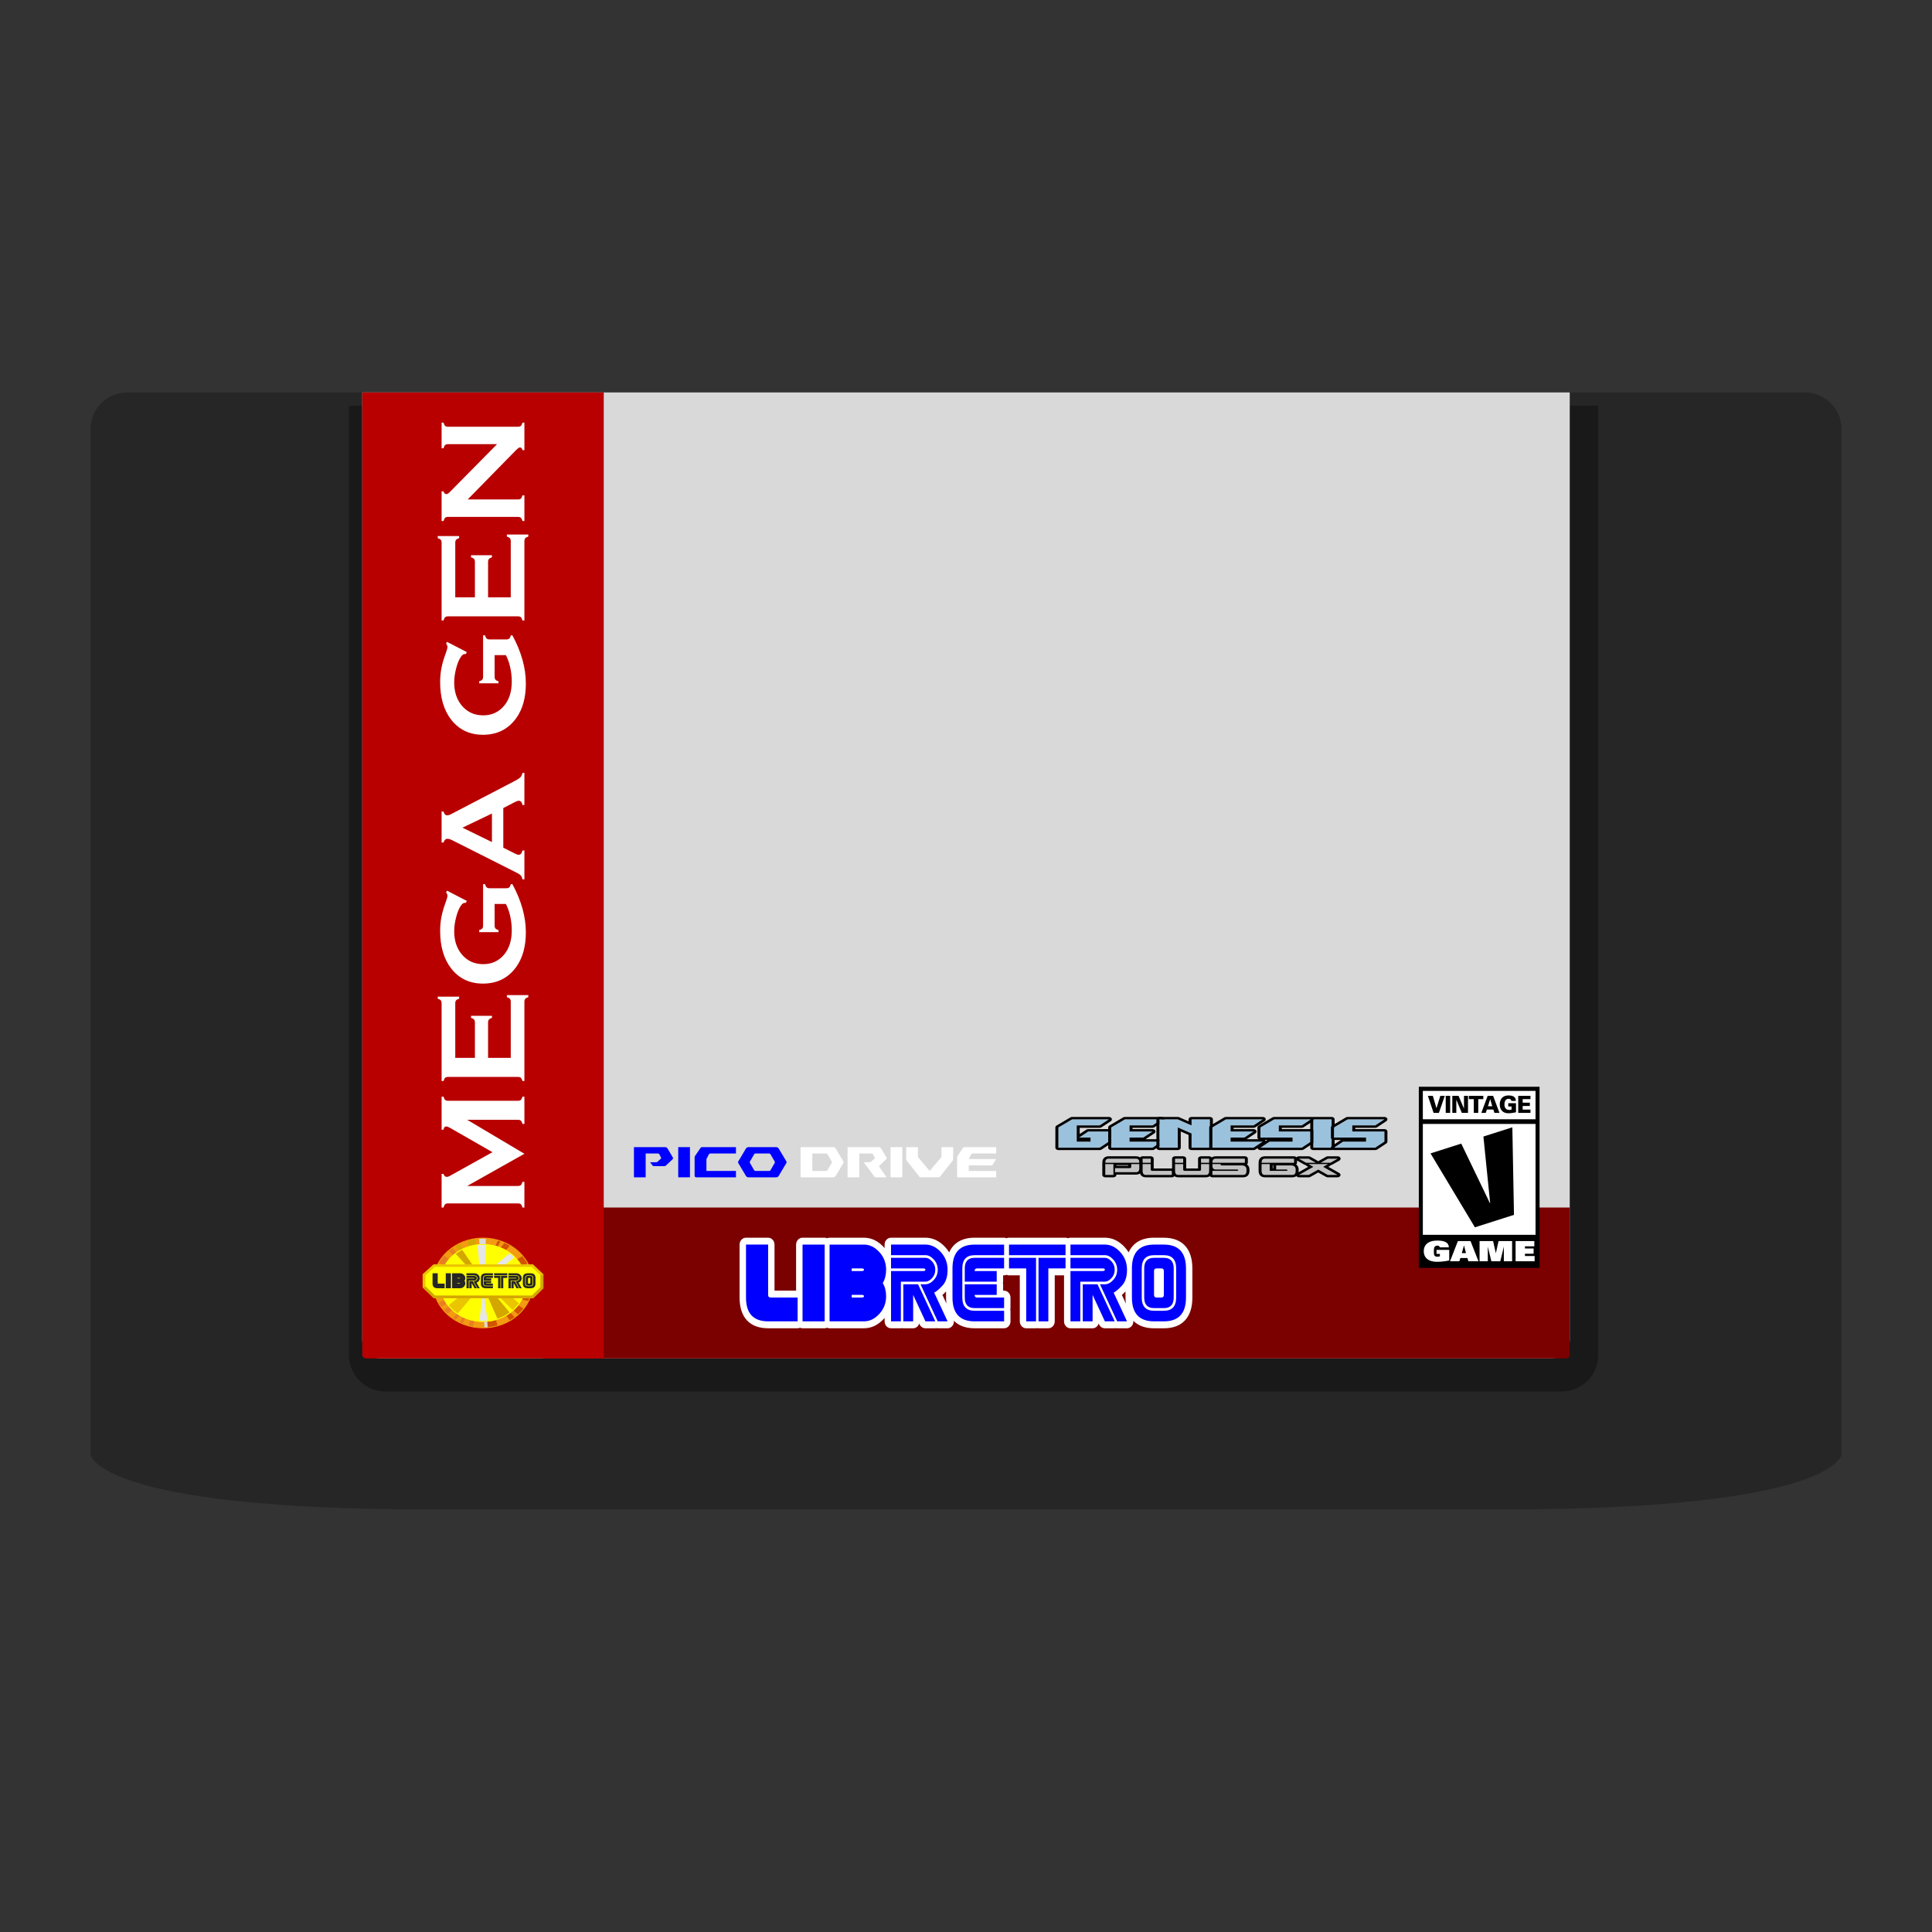 <?xml version="1.0" encoding="UTF-8" standalone="no"?>
<svg
   xmlns:dc="http://purl.org/dc/elements/1.1/"
   xmlns:cc="http://creativecommons.org/ns#"
   xmlns:rdf="http://www.w3.org/1999/02/22-rdf-syntax-ns#"
   xmlns:svg="http://www.w3.org/2000/svg"
   xmlns="http://www.w3.org/2000/svg"
   xmlns:sodipodi="http://sodipodi.sourceforge.net/DTD/sodipodi-0.dtd"
   xmlns:inkscape="http://www.inkscape.org/namespaces/inkscape"
   viewBox="0 0 341.333 341.333"
   height="341.333"
   width="341.333"
   xml:space="preserve"
   id="svg2"
   version="1.1"
   sodipodi:docname="Sega - Mega Drive - Genesis-content (U).svg"
   inkscape:version="0.92.2 (5c3e80d, 2017-08-06)"><rect x="0" y="0" width="341.333" height="341.333" fill="#333333" stroke="none"/><sodipodi:namedview
     pagecolor="#ffffff"
     bordercolor="#666666"
     borderopacity="1"
     objecttolerance="10"
     gridtolerance="10"
     guidetolerance="10"
     inkscape:pageopacity="0"
     inkscape:pageshadow="2"
     inkscape:window-width="1024"
     inkscape:window-height="705"
     id="namedview210"
     showgrid="false"
     inkscape:pagecheckerboard="true"
     inkscape:zoom="0.69140623"
     inkscape:cx="-96.180795"
     inkscape:cy="170.66667"
     inkscape:window-x="-8"
     inkscape:window-y="-8"
     inkscape:window-maximized="1"
     inkscape:current-layer="svg2" /><defs
     id="defs6"><clipPath
       id="clipPath18"
       clipPathUnits="userSpaceOnUse"><path
         id="path16"
         d="M 0,256 H 256 V 0 H 0 Z" /></clipPath><clipPath
       id="clipPath26"
       clipPathUnits="userSpaceOnUse"><path
         id="path24"
         d="M 4,212 H 252 V 48 H 4 Z" /></clipPath></defs><g
     id="g22"
     transform="matrix(1.333,0,0,-1.333,0,341.333)" /><path
     id="path38"
     style="fill:#262626;fill-opacity:1;fill-rule:nonzero;stroke:none;stroke-width:1.333"
     d="M 318.889,69.333 H 22.445 c -3.545,0 -6.445,2.891 -6.445,6.424 V 257.031 c 0,0 1.208,9.635 59.393,9.636 H 265.941 c 58.184,-0.001 59.392,-9.636 59.392,-9.636 V 75.757 c 0,-3.533 -2.9,-6.424 -6.444,-6.424"
     inkscape:connector-curvature="0" /><path
     id="path42"
     style="fill:#191919;fill-opacity:1;fill-rule:nonzero;stroke:none;stroke-width:1.333"
     d="M 282.37,71.684 H 61.648 V 239.389 c 0,3.56 2.885,6.445 6.445,6.445 H 275.926 c 3.559,0 6.444,-2.885 6.444,-6.445 z"
     inkscape:connector-curvature="0" /><path
     id="path46"
     style="fill:#d9d9d9;fill-opacity:1;fill-rule:nonzero;stroke:none;stroke-width:1.333;font-variant-east_asian:normal;opacity:1;vector-effect:none;stroke-linecap:butt;stroke-linejoin:miter;stroke-miterlimit:4;stroke-dasharray:none;stroke-dashoffset:0;stroke-opacity:1"
     d="M 277.333,69.333 V 236.721 c 0,1.808 -1.439,3.279 -3.208,3.279 H 67.208 c -1.769,0 -3.208,-1.471 -3.208,-3.279 V 69.333 H 277.333"
     inkscape:connector-curvature="0" /><path
     id="path50"
     style="fill:#7b0000;fill-opacity:1;fill-rule:nonzero;stroke:none;stroke-width:1.333"
     d="M 276.653,240 H 96 V 213.333 H 277.333 V 239.32 c 0,0.376 -0.304,0.68 -0.68,0.68"
     inkscape:connector-curvature="0" /><path
     id="path54"
     style="fill:#000000;fill-opacity:1;fill-rule:nonzero;stroke:none;stroke-width:1.333"
     d="m 250.667,192 v 5.745 0.817 19.72 0.7 V 224 h 21.333 v -5.017 -0.7 -19.72 -0.817 V 192 Z"
     inkscape:connector-curvature="0" /><path
     inkscape:connector-curvature="0"
     d="m 271.289,218.159 h -19.911 v -19.589 h 19.911 z"
     style="fill:#ffffff;fill-opacity:1;fill-rule:nonzero;stroke:none;stroke-width:1.333"
     id="path56" /><path
     inkscape:connector-curvature="0"
     d="m 251.377,192.732 h 19.911 v 5.013 h -19.911 z"
     style="fill:#ffffff;fill-opacity:1;fill-rule:nonzero;stroke:none;stroke-width:1.333"
     id="path58" /><path
     id="path62"
     style="fill:#ffffff;fill-opacity:1;fill-rule:nonzero;stroke:none;stroke-width:1.333"
     d="m 253.798,220.823 h 2.241 v 1.867 c -0.675,0.144 -1.459,0.237 -2.169,0.237 -1.567,0 -2.332,-0.785 -2.332,-1.877 0,-1.092 0.765,-1.877 2.38,-1.877 1.339,0 2.037,0.361 2.055,1.196 h -1.615 c -0.005,-0.113 -0.06,-0.188 -0.132,-0.232 -0.072,-0.044 -0.175,-0.064 -0.283,-0.064 -0.26,0 -0.428,0.108 -0.513,0.252 -0.084,0.143 -0.108,0.493 -0.108,0.795 0,0.345 0.036,0.583 0.115,0.697 0.103,0.148 0.271,0.212 0.493,0.212 0.163,0 0.32,-0.02 0.459,-0.075 v -0.429 h -0.591 z"
     inkscape:connector-curvature="0" /><path
     id="path66"
     style="fill:#ffffff;fill-opacity:1;fill-rule:nonzero;stroke:none;stroke-width:1.333"
     d="m 259,221.391 -0.344,-1.344 h -0.012 l -0.379,1.344 z m -1.428,-2.124 h 2.235 l 1.399,3.567 h -1.784 l -0.168,-0.573 h -1.248 l -0.175,0.573 h -1.651 z"
     inkscape:connector-curvature="0" /><path
     id="path70"
     style="fill:#ffffff;fill-opacity:1;fill-rule:nonzero;stroke:none;stroke-width:1.333"
     d="m 265.69,220.284 h -0.012 l -0.615,2.549 h -1.579 l -0.615,-2.549 h -0.012 v 2.549 h -1.457 v -3.567 h 2.392 l 0.476,2.124 h 0.012 l 0.476,-2.124 h 2.392 v 3.567 h -1.459 z"
     inkscape:connector-curvature="0" /><path
     id="path74"
     style="fill:#ffffff;fill-opacity:1;fill-rule:nonzero;stroke:none;stroke-width:1.333"
     d="m 267.766,219.266 h 3.308 v 0.929 h -1.657 v 0.38 h 1.531 v 0.928 h -1.531 v 0.4 h 1.711 v 0.929 h -3.361 z"
     inkscape:connector-curvature="0" /><path
     id="path78"
     style="fill:#000000;fill-opacity:1;fill-rule:nonzero;stroke:none;stroke-width:1.333"
     d="m 254.469,193.606 h 0.784 l -1.036,3.011 h -0.941 l -1.004,-3.011 h 0.871 l 0.641,2.181 h 0.008 z"
     inkscape:connector-curvature="0" /><path
     inkscape:connector-curvature="0"
     d="m 255.42,193.607 h 0.787 v 3.011 h -0.787 z"
     style="fill:#000000;fill-opacity:1;fill-rule:nonzero;stroke:none;stroke-width:1.333"
     id="path80" /><path
     id="path84"
     style="fill:#000000;fill-opacity:1;fill-rule:nonzero;stroke:none;stroke-width:1.333"
     d="m 256.585,193.606 h 1.103 l 0.952,2.243 0.008,-0.008 v -2.235 h 0.709 v 3.011 h -1.091 l -0.965,-2.305 h -0.008 v 2.305 h -0.708 z"
     inkscape:connector-curvature="0" /><path
     id="path88"
     style="fill:#000000;fill-opacity:1;fill-rule:nonzero;stroke:none;stroke-width:1.333"
     d="m 260.382,194.19 h -0.869 v -0.584 h 2.547 v 0.584 h -0.891 v 2.427 h -0.787 z"
     inkscape:connector-curvature="0" /><path
     id="path92"
     style="fill:#000000;fill-opacity:1;fill-rule:nonzero;stroke:none;stroke-width:1.333"
     d="m 263.643,195.445 -0.363,-1.251 h -0.012 l -0.385,1.251 z m -1.933,1.172 1.123,-3.011 h 0.96 l 1.123,3.011 h -0.891 l -0.188,-0.588 h -1.155 l -0.184,0.588 z"
     inkscape:connector-curvature="0" /><path
     id="path96"
     style="fill:#000000;fill-opacity:1;fill-rule:nonzero;stroke:none;stroke-width:1.333"
     d="m 267.05,195.491 h -0.579 v -0.584 h 1.365 v 1.609 c -0.637,0.1 -0.759,0.163 -1.444,0.163 -0.885,-0.029 -1.425,-0.625 -1.425,-1.568 0,-0.941 0.54,-1.539 1.425,-1.568 0.689,-0.02 1.413,0.088 1.425,0.964 h -0.788 c -0.039,-0.292 -0.256,-0.38 -0.515,-0.38 -0.532,0 -0.721,0.497 -0.721,0.984 0,0.593 0.28,0.985 0.847,0.985 0.145,0 0.291,-0.025 0.409,-0.051 z"
     inkscape:connector-curvature="0" /><path
     id="path100"
     style="fill:#000000;fill-opacity:1;fill-rule:nonzero;stroke:none;stroke-width:1.333"
     d="M 268.229,196.617 V 193.606 h 2.165 v 0.584 h -1.377 v 0.621 h 1.267 v 0.584 h -1.267 v 0.637 h 1.377 v 0.584 z"
     inkscape:connector-curvature="0" /><path
     id="path104"
     style="fill:#000000;fill-opacity:1;fill-rule:nonzero;stroke:none;stroke-width:1.333"
     d="m 252.735,203.776 5.428,-1.731 5.071,10.537 0.037,-0.012 -1.191,-11.775 5.112,-1.629 0.287,15.467 -6.903,2.201 z"
     inkscape:connector-curvature="0" /><path
     id="path108"
     style="fill:#ffffff;fill-opacity:1;fill-rule:nonzero;stroke:none;stroke-width:1.333"
     d="m 167.145,228.16 v 1.079 c 0,0.38 0.031,0.732 0.072,1.075 l -0.711,-1.525 c 0.201,-0.176 0.419,-0.4 0.639,-0.628 m 31.701,0 v 1.079 c 0,0.38 0.031,0.732 0.073,1.075 l -0.711,-1.525 c 0.2,-0.176 0.419,-0.4 0.637,-0.628 m 6.779,-9.493 h -1.737 c -2.215,0 -3.732,0.915 -4.487,2.592 -0.197,-0.324 -0.427,-0.632 -0.695,-0.923 -1.023,-1.108 -2.201,-1.669 -3.504,-1.669 h -6.079 c -0.155,0 -0.301,0.035 -0.435,0.095 -0.135,-0.06 -0.28,-0.095 -0.435,-0.095 h -9.988 c -0.155,0 -0.3,0.035 -0.435,0.095 -0.133,-0.06 -0.28,-0.095 -0.435,-0.095 h -5.211 c -2.215,0 -3.732,0.915 -4.487,2.592 -0.199,-0.324 -0.428,-0.632 -0.696,-0.923 -1.023,-1.108 -2.201,-1.669 -3.503,-1.669 h -6.08 c -0.625,0 -1.133,0.547 -1.133,1.22 v 0.632 c -0.051,-0.059 -0.087,-0.125 -0.14,-0.183 -1.023,-1.108 -2.201,-1.669 -3.504,-1.669 h -6.08 c -0.153,0 -0.3,0.035 -0.433,0.095 -0.135,-0.06 -0.28,-0.095 -0.435,-0.095 h -3.908 c -0.627,0 -1.133,0.547 -1.133,1.22 v 8.132 h -3.813 v -8.132 c 0,-0.673 -0.507,-1.22 -1.133,-1.22 h -3.908 c -0.625,0 -1.133,0.547 -1.133,1.22 v 9.352 c 0,3.5 1.791,5.428 5.041,5.428 h 5.212 c 0.153,0 0.3,-0.035 0.433,-0.095 0.135,0.06 0.28,0.095 0.435,0.095 h 3.908 c 0.155,0 0.3,-0.035 0.435,-0.095 0.133,0.06 0.28,0.095 0.433,0.095 h 6.08 c 1.303,0 2.481,-0.561 3.504,-1.669 0.053,-0.057 0.089,-0.124 0.14,-0.183 v 0.632 c 0,0.673 0.508,1.22 1.133,1.22 h 1.737 c 0.075,0 0.147,-0.008 0.217,-0.023 0.069,0.015 0.143,0.023 0.217,0.023 h 1.736 c 0.505,0 0.932,-0.355 1.079,-0.845 l 0.08,0.171 c 0.192,0.413 0.584,0.675 1.013,0.675 h 1.737 c 0.073,0 0.145,-0.008 0.217,-0.023 0.071,0.015 0.143,0.023 0.216,0.023 h 1.737 c 0.393,0 0.759,-0.219 0.964,-0.579 0.132,-0.229 0.177,-0.493 0.156,-0.753 0.852,0.869 2.079,1.332 3.657,1.332 h 5.211 c 0.627,0 1.133,-0.547 1.133,-1.22 v -1.871 c 0,-0.083 -0.029,-0.155 -0.044,-0.233 0.015,-0.079 0.044,-0.151 0.044,-0.233 v -1.871 c 0,-0.673 -0.507,-1.22 -1.133,-1.22 h -0.169 v -1.119 c 0,-0.083 -0.029,-0.155 -0.044,-0.233 0.015,-0.079 0.044,-0.151 0.044,-0.233 v -1.119 h 0.169 c 0.155,0 0.301,-0.035 0.435,-0.095 0.135,0.06 0.28,0.095 0.435,0.095 h 1.907 v 8.132 c 0,0.673 0.508,1.22 1.133,1.22 h 1.737 c 0.073,0 0.147,-0.008 0.216,-0.023 0.071,0.015 0.144,0.023 0.217,0.023 h 1.737 c 0.625,0 1.133,-0.547 1.133,-1.22 v -8.132 h 1.643 v 8.132 c 0,0.673 0.507,1.22 1.133,1.22 h 1.736 c 0.075,0 0.147,-0.008 0.217,-0.023 0.071,0.015 0.143,0.023 0.217,0.023 h 1.737 c 0.504,0 0.932,-0.355 1.079,-0.845 l 0.079,0.171 c 0.192,0.413 0.585,0.675 1.013,0.675 h 1.737 c 0.073,0 0.147,-0.008 0.217,-0.023 0.071,0.015 0.144,0.023 0.217,0.023 h 1.737 c 0.392,0 0.757,-0.219 0.964,-0.579 0.131,-0.229 0.177,-0.493 0.155,-0.753 0.852,0.869 2.079,1.332 3.657,1.332 h 1.737 c 3.251,0 5.041,-1.928 5.041,-5.428 v -5.144 c 0,-3.5 -1.791,-5.428 -5.041,-5.428"
     inkscape:connector-curvature="0" /><path
     id="path112"
     style="fill:#0000ff;fill-opacity:1;fill-rule:nonzero;stroke:none;stroke-width:1.333"
     d="m 165.238,233.447 h -1.737 l -2.171,-4.676 v 4.676 h -1.737 v -6.547 h 2.605 z m 0,-9.119 c 0,0.583 -0.191,1.079 -0.572,1.489 -0.381,0.411 -0.769,0.616 -1.165,0.616 H 159.158 v 7.013 h -1.737 v -8.884 h 5.645 c 0.291,0 0.435,-0.079 0.435,-0.235 0,-0.156 -0.144,-0.233 -0.435,-0.233 h -5.645 v -1.871 h 6.08 c 0.396,0 0.784,0.208 1.165,0.624 0.381,0.416 0.572,0.909 0.572,1.48 m 2.172,0 c 0,1.227 -0.292,2.155 -0.876,2.783 -0.584,0.629 -1.079,1.052 -1.484,1.271 l 2.36,5.065 h -1.737 l -3.04,-6.547 h 0.868 c 0.512,0 1.001,-0.252 1.469,-0.756 0.468,-0.504 0.703,-1.109 0.703,-1.816 0,-0.696 -0.235,-1.299 -0.703,-1.808 -0.468,-0.509 -0.957,-0.763 -1.469,-0.763 h -6.08 v -1.871 h 6.08 c 0.995,0 1.895,0.436 2.7,1.309 0.805,0.872 1.209,1.917 1.209,3.132"
     inkscape:connector-curvature="0" /><path
     id="path116"
     style="fill:#0000ff;fill-opacity:1;fill-rule:nonzero;stroke:none;stroke-width:1.333"
     d="m 168.278,224.095 c 0,-2.805 1.303,-4.208 3.908,-4.208 h 5.212 v 1.871 h -5.212 c -1.447,0 -2.171,0.779 -2.171,2.337 v 5.144 c 0,1.559 0.724,2.337 2.171,2.337 h 5.212 v 1.871 h -5.212 c -2.605,0 -3.908,-1.403 -3.908,-4.208 z"
     inkscape:connector-curvature="0" /><path
     id="path120"
     style="fill:#0000ff;fill-opacity:1;fill-rule:nonzero;stroke:none;stroke-width:1.333"
     d="m 170.449,226.433 v -2.337 c 0,-1.248 0.579,-1.871 1.737,-1.871 h 5.211 v 1.871 h -4.776 c -0.291,0 -0.435,0.155 -0.435,0.467 h 3.908 v 1.871 z"
     inkscape:connector-curvature="0" /><path
     id="path124"
     style="fill:#0000ff;fill-opacity:1;fill-rule:nonzero;stroke:none;stroke-width:1.333"
     d="m 170.449,226.9 h 5.645 v 1.871 h -3.908 c 0,0.312 0.144,0.468 0.435,0.468 h 4.776 v 1.869 h -5.211 c -1.159,0 -1.737,-0.623 -1.737,-1.869 z"
     inkscape:connector-curvature="0" /><path
     id="path128"
     style="fill:#0000ff;fill-opacity:1;fill-rule:nonzero;stroke:none;stroke-width:1.333"
     d="m 183.477,222.225 h 4.777 v 1.871 h -3.04 v 9.352 h -1.737 z m -0.435,0 v 11.223 h -1.737 v -9.352 h -3.039 v -1.871 z m 5.212,-0.468 h -9.988 v -1.871 h 9.988 z"
     inkscape:connector-curvature="0" /><path
     id="path132"
     style="fill:#0000ff;fill-opacity:1;fill-rule:nonzero;stroke:none;stroke-width:1.333"
     d="m 196.94,233.447 h -1.737 l -2.171,-4.676 v 4.676 h -1.737 v -6.547 h 2.605 z m 0,-9.119 c 0,0.583 -0.191,1.079 -0.572,1.489 -0.381,0.411 -0.769,0.616 -1.165,0.616 h -4.343 v 7.013 h -1.737 v -8.884 h 5.645 c 0.291,0 0.435,-0.079 0.435,-0.235 0,-0.156 -0.144,-0.233 -0.435,-0.233 h -5.645 v -1.871 h 6.08 c 0.396,0 0.784,0.208 1.165,0.624 0.381,0.416 0.572,0.909 0.572,1.48 m 2.172,0 c 0,1.227 -0.292,2.155 -0.876,2.783 -0.584,0.629 -1.079,1.052 -1.484,1.271 l 2.36,5.065 h -1.737 l -3.04,-6.547 h 0.868 c 0.512,0 1.001,-0.252 1.469,-0.756 0.468,-0.504 0.703,-1.109 0.703,-1.816 0,-0.696 -0.235,-1.299 -0.703,-1.808 -0.468,-0.509 -0.957,-0.763 -1.469,-0.763 h -6.08 v -1.871 h 6.08 c 0.995,0 1.895,0.436 2.7,1.309 0.805,0.872 1.209,1.917 1.209,3.132"
     inkscape:connector-curvature="0" /><path
     id="path136"
     style="fill:#0000ff;fill-opacity:1;fill-rule:nonzero;stroke:none;stroke-width:1.333"
     d="m 205.625,224.562 c 0,-0.312 -0.145,-0.468 -0.435,-0.468 h -0.868 c -0.289,0 -0.435,0.156 -0.435,0.468 v 4.208 c 0,0.312 0.145,0.468 0.435,0.468 h 0.868 c 0.289,0 0.435,-0.156 0.435,-0.468 z m 1.737,-0.468 v 5.144 c 0,1.247 -0.579,1.871 -1.737,1.871 H 203.888 c -1.157,0 -1.737,-0.624 -1.737,-1.871 v -5.144 c 0,-1.247 0.58,-1.869 1.737,-1.869 h 1.737 c 1.159,0 1.737,0.623 1.737,1.869 m 0.435,0 c 0,-1.559 -0.724,-2.337 -2.172,-2.337 H 203.888 c -1.448,0 -2.171,0.779 -2.171,2.337 v 5.144 c 0,1.559 0.723,2.337 2.171,2.337 h 1.737 c 1.448,0 2.172,-0.779 2.172,-2.337 z m 1.736,0 v 5.144 c 0,2.805 -1.303,4.208 -3.908,4.208 H 203.888 c -2.605,0 -3.908,-1.403 -3.908,-4.208 v -5.144 c 0,-2.805 1.303,-4.208 3.908,-4.208 h 1.737 c 2.605,0 3.908,1.403 3.908,4.208"
     inkscape:connector-curvature="0" /><path
     id="path140"
     style="fill:#0000ff;fill-opacity:1;fill-rule:nonzero;stroke:none;stroke-width:1.333"
     d="m 136.142,229.238 c -0.289,0 -0.435,-0.156 -0.435,-0.468 v -8.884 h -3.908 v 9.352 c 0,2.805 1.303,4.208 3.908,4.208 h 5.212 v -4.208 z"
     inkscape:connector-curvature="0" /><path
     inkscape:connector-curvature="0"
     d="m 141.787,233.447 h 3.908 v -13.56 h -3.908 z"
     style="fill:#0000ff;fill-opacity:1;fill-rule:nonzero;stroke:none;stroke-width:1.333"
     id="path142" /><path
     id="path146"
     style="fill:#0000ff;fill-opacity:1;fill-rule:nonzero;stroke:none;stroke-width:1.333"
     d="m 152.21,224.562 h -1.737 v -0.468 h 1.737 c 0.289,0 0.435,0.079 0.435,0.235 0,0.156 -0.145,0.233 -0.435,0.233 m 0,4.676 h -1.737 v -0.468 h 1.737 c 0.289,0 0.435,0.079 0.435,0.235 0,0.156 -0.145,0.233 -0.435,0.233 m 4.343,-4.909 c 0,-1.216 -0.403,-2.26 -1.208,-3.133 -0.807,-0.873 -1.707,-1.309 -2.7,-1.309 h -6.08 v 13.56 h 6.08 c 0.993,0 1.893,-0.436 2.7,-1.309 0.805,-0.872 1.208,-1.917 1.208,-3.132 0,-0.884 -0.197,-1.657 -0.593,-2.323 0.396,-0.665 0.593,-1.449 0.593,-2.353"
     inkscape:connector-curvature="0" /><path
     id="path150"
     style="fill:#b80000;fill-opacity:1;fill-rule:nonzero;stroke:none;stroke-width:1.333"
     d="M 106.667,240 H 64.68 c -0.376,0 -0.68,-0.304 -0.68,-0.68 V 69.333 h 42.667 z"
     inkscape:connector-curvature="0" /><path
     id="path154"
     style="fill:#c2c2c2;fill-opacity:1;fill-rule:nonzero;stroke:none;stroke-width:1.333"
     d="m 196.995,207.099 v -0.717 h 2.581 c 0.191,0 0.285,-0.079 0.285,-0.239 v -0.479 h 1.435 v 0.717 c 0,0.479 -0.192,0.717 -0.575,0.717 z m -1.72,-1.435 h 1.433 v 1.913 h -1.433 z m 0,-0.239 c 0,-0.479 0.191,-0.717 0.573,-0.717 h 4.873 c 0.383,0 0.575,0.239 0.575,0.717 z"
     inkscape:connector-curvature="0" /><path
     inkscape:connector-curvature="0"
     d="m 197.236,205.848 h 2.097 v 0.109 H 197.236 Z m 3.485,-1.564 H 195.848 c -0.259,0 -1.101,0.083 -1.101,1.141 0,0.041 0.007,0.081 0.021,0.119 -0.015,0.039 -0.021,0.079 -0.021,0.12 v 1.913 c 0,0.233 0.236,0.423 0.528,0.423 h 1.433 c 0.292,0 0.528,-0.189 0.528,-0.423 v -0.056 h 3.485 c 0.259,0 1.103,-0.081 1.103,-1.14 V 205.664 c 0,-0.041 -0.008,-0.081 -0.021,-0.12 0.013,-0.037 0.021,-0.077 0.021,-0.119 0,-1.059 -0.844,-1.141 -1.103,-1.141 m -4.013,3.293 h -1.433 V 205.664 h 1.433 z m 4.587,-1.913 v 0.717 c 0,0.479 -0.191,0.717 -0.573,0.717 h -3.727 v -0.717 h 2.581 c 0.191,0 0.285,-0.08 0.285,-0.239 V 205.664 h 1.433 m -0.573,-0.957 c 0.383,0 0.573,0.24 0.573,0.719 h -6.02 c 0,-0.479 0.191,-0.719 0.573,-0.719 h 4.873"
     style="fill:#000000;fill-opacity:1;fill-rule:nonzero;stroke:none;stroke-width:1.333"
     id="path156" /><path
     id="path160"
     style="fill:#c2c2c2;fill-opacity:1;fill-rule:nonzero;stroke:none;stroke-width:1.333"
     d="m 202.443,207.577 c -0.383,0 -0.573,-0.239 -0.573,-0.717 v -1.196 h 1.433 v 0.956 c 0,0.16 0.095,0.24 0.287,0.24 h 3.44 v 0.717 z m 0.86,-2.152 h -1.433 v -0.719 h 1.433 z"
     inkscape:connector-curvature="0" /><path
     id="path164"
     style="fill:#000000;fill-opacity:1;fill-rule:nonzero;stroke:none;stroke-width:1.333"
     d="m 203.303,204.284 h -1.433 c -0.292,0 -0.528,0.189 -0.528,0.423 v 0.719 c 0,0.041 0.007,0.081 0.021,0.119 -0.015,0.039 -0.021,0.079 -0.021,0.12 v 1.196 c 0,1.057 0.843,1.14 1.101,1.14 h 4.587 c 0.292,0 0.528,-0.189 0.528,-0.423 v -0.717 c 0,-0.235 -0.236,-0.424 -0.528,-0.424 h -3.199 v -0.772 c 0,-0.041 -0.008,-0.081 -0.021,-0.12 0.013,-0.037 0.021,-0.077 0.021,-0.119 v -0.719 c 0,-0.233 -0.236,-0.423 -0.528,-0.423 m 0,1.38 v 0.956 c 0,0.16 0.095,0.24 0.287,0.24 h 3.44 v 0.717 h -4.587 c -0.383,0 -0.573,-0.24 -0.573,-0.717 v -1.196 h 1.433 m 0,-0.239 h -1.433 v -0.719 h 1.433 z"
     inkscape:connector-curvature="0" /><path
     inkscape:connector-curvature="0"
     d="m 212.191,204.707 h 1.433 v 0.719 h -1.433 z m -4.013,2.871 c -0.383,0 -0.573,-0.239 -0.573,-0.717 v -1.196 h 1.433 v 0.956 c 0,0.16 0.095,0.24 0.285,0.24 h 2.581 c 0.192,0 0.287,-0.08 0.287,-0.24 v -0.956 h 1.433 v 1.196 c 0,0.479 -0.191,0.717 -0.573,0.717 z m 0.86,-2.152 h -1.433 v -0.719 h 1.433 z"
     style="fill:#c2c2c2;fill-opacity:1;fill-rule:nonzero;stroke:none;stroke-width:1.333"
     id="path166" /><path
     id="path170"
     style="fill:#000000;fill-opacity:1;fill-rule:nonzero;stroke:none;stroke-width:1.333"
     d="m 213.624,204.284 h -1.433 c -0.292,0 -0.528,0.189 -0.528,0.423 v 0.719 c 0,0.041 0.007,0.081 0.021,0.119 -0.015,0.039 -0.021,0.079 -0.021,0.12 v 0.772 h -2.097 v -0.772 c 0,-0.041 -0.008,-0.081 -0.021,-0.12 0.013,-0.037 0.021,-0.077 0.021,-0.119 v -0.719 c 0,-0.233 -0.237,-0.423 -0.528,-0.423 h -1.435 c -0.291,0 -0.528,0.189 -0.528,0.423 v 0.719 c 0,0.041 0.008,0.081 0.021,0.119 -0.013,0.039 -0.021,0.079 -0.021,0.12 v 1.196 c 0,1.057 0.844,1.14 1.103,1.14 h 4.873 c 0.259,0 1.101,-0.083 1.101,-1.14 v -1.196 c 0,-0.041 -0.008,-0.081 -0.021,-0.12 0.013,-0.037 0.021,-0.077 0.021,-0.119 v -0.719 c 0,-0.233 -0.236,-0.423 -0.528,-0.423 m 0,1.38 v 1.196 c 0,0.477 -0.191,0.717 -0.573,0.717 h -4.873 c -0.383,0 -0.575,-0.24 -0.575,-0.717 v -1.196 h 1.435 v 0.956 c 0,0.16 0.095,0.24 0.285,0.24 h 2.581 c 0.191,0 0.287,-0.08 0.287,-0.24 v -0.956 h 1.433 m -4.587,-0.239 h -1.433 v -0.719 h 1.433 z m 4.587,0 h -1.433 v -0.719 h 1.433 z"
     inkscape:connector-curvature="0" /><path
     id="path174"
     style="fill:#c2c2c2;fill-opacity:1;fill-rule:nonzero;stroke:none;stroke-width:1.333"
     d="m 214.197,205.903 v -0.239 h 1.433 c 0,0.16 0.096,0.239 0.287,0.239 h 3.441 c 0.573,0 0.86,0.24 0.86,0.717 v 0.24 c 0,0.477 -0.192,0.717 -0.575,0.717 h -5.447 v -0.717 h 4.301 c 0.191,0 0.285,-0.04 0.285,-0.12 0,-0.08 -0.095,-0.12 -0.285,-0.12 h -3.728 c -0.383,0 -0.573,-0.239 -0.573,-0.717 m 0,-0.477 c 0,-0.479 0.191,-0.719 0.573,-0.719 h 5.161 v 0.719 z"
     inkscape:connector-curvature="0" /><path
     id="path178"
     style="fill:#000000;fill-opacity:1;fill-rule:nonzero;stroke:none;stroke-width:1.333"
     d="m 219.931,204.284 h -5.161 c -0.257,0 -1.101,0.083 -1.101,1.141 0,0.041 0.008,0.081 0.021,0.119 -0.013,0.039 -0.021,0.079 -0.021,0.12 v 0.239 c 0,0.284 0.061,0.497 0.155,0.657 -0.096,0.077 -0.155,0.183 -0.155,0.3 v 0.717 c 0,0.233 0.236,0.423 0.528,0.423 h 5.448 c 0.257,0 1.101,-0.083 1.101,-1.14 v -0.24 c 0,-0.393 -0.157,-0.699 -0.443,-0.895 0.096,-0.076 0.156,-0.183 0.156,-0.3 v -0.719 c 0,-0.233 -0.236,-0.423 -0.528,-0.423 m -4.301,1.38 c 0,0.16 0.096,0.239 0.287,0.239 h 3.441 c 0.573,0 0.86,0.24 0.86,0.717 v 0.24 c 0,0.477 -0.192,0.717 -0.573,0.717 h -5.448 v -0.717 h 4.301 c 0.191,0 0.287,-0.04 0.287,-0.12 0,-0.08 -0.096,-0.12 -0.287,-0.12 h -3.728 c -0.381,0 -0.573,-0.239 -0.573,-0.717 v -0.239 h 1.433 m 4.301,-0.957 v 0.719 h -5.735 c 0,-0.479 0.192,-0.719 0.573,-0.719 h 5.161"
     inkscape:connector-curvature="0" /><path
     id="path182"
     style="fill:#c2c2c2;fill-opacity:1;fill-rule:nonzero;stroke:none;stroke-width:1.333"
     d="m 222.889,206.86 v -1.196 h 1.433 v 1.196 h 2.868 c 0.191,0 0.285,-0.04 0.285,-0.12 0,-0.079 -0.095,-0.12 -0.285,-0.12 h -1.721 v -0.717 h 2.581 c 0.573,0 0.86,0.24 0.86,0.717 v 0.24 c 0,0.479 -0.192,0.717 -0.575,0.717 h -4.873 c -0.383,0 -0.573,-0.239 -0.573,-0.717 m 0,-1.435 c 0,-0.479 0.191,-0.717 0.573,-0.717 h 5.161 v 0.717 z"
     inkscape:connector-curvature="0" /><path
     id="path186"
     style="fill:#000000;fill-opacity:1;fill-rule:nonzero;stroke:none;stroke-width:1.333"
     d="m 224.85,205.848 h 0.095 c -0.003,0.017 -0.004,0.036 -0.004,0.055 v 0.533 h -0.091 z m 3.773,-1.564 h -5.161 c -0.259,0 -1.101,0.083 -1.101,1.141 0,0.041 0.007,0.081 0.021,0.119 -0.015,0.039 -0.021,0.079 -0.021,0.12 v 1.196 c 0,1.057 0.843,1.14 1.101,1.14 h 4.873 c 0.259,0 1.101,-0.083 1.101,-1.14 v -0.24 c 0,-0.393 -0.156,-0.699 -0.443,-0.895 0.097,-0.076 0.157,-0.183 0.157,-0.3 v -0.719 c 0,-0.233 -0.237,-0.423 -0.528,-0.423 m -4.301,1.38 v 1.196 h 2.867 c 0.192,0 0.287,-0.04 0.287,-0.12 0,-0.08 -0.095,-0.12 -0.287,-0.12 h -1.72 v -0.717 h 2.58 c 0.575,0 0.86,0.24 0.86,0.717 v 0.24 c 0,0.477 -0.191,0.716 -0.573,0.716 h -4.873 c -0.383,0 -0.573,-0.239 -0.573,-0.716 v -1.196 h 1.433 m 4.301,-0.957 v 0.719 h -5.735 c 0,-0.479 0.191,-0.719 0.573,-0.719 h 5.161"
     inkscape:connector-curvature="0" /><path
     id="path190"
     style="fill:#c2c2c2;fill-opacity:1;fill-rule:nonzero;stroke:none;stroke-width:1.333"
     d="m 234.603,204.707 h 1.72 l -1.279,0.719 h -1.716 z m -0.017,2.869 -1.683,-0.945 -1.684,0.945 h -1.719 l 2.543,-1.431 -0.856,-0.481 h 3.432 l -0.856,0.481 2.543,1.431 z m -3.825,-2.151 -1.277,-0.719 h 1.72 l 1.273,0.719 z"
     inkscape:connector-curvature="0" /><path
     id="path194"
     style="fill:#000000;fill-opacity:1;fill-rule:nonzero;stroke:none;stroke-width:1.333"
     d="m 234.619,206.087 h 0.005 z m 1.704,-0.957 h 0.005 z m 0,-0.845 h -1.72 c -0.108,0 -0.215,0.027 -0.304,0.077 l -1.273,0.717 c -0.048,0.027 -0.089,0.06 -0.123,0.096 -0.033,-0.036 -0.075,-0.069 -0.123,-0.096 l -1.273,-0.717 c -0.089,-0.051 -0.195,-0.077 -0.304,-0.077 h -1.72 c -0.231,0 -0.435,0.12 -0.504,0.296 -0.069,0.176 0.012,0.367 0.201,0.473 l 1.277,0.717 c 0.075,0.043 0.163,0.068 0.253,0.075 0.037,0.065 0.096,0.121 0.172,0.164 l 0.241,0.136 -1.928,1.085 c -0.188,0.105 -0.269,0.297 -0.2,0.473 0.069,0.176 0.273,0.296 0.504,0.296 h 1.72 c 0.108,0 0.213,-0.027 0.303,-0.077 l 1.38,-0.776 1.38,0.776 c 0.089,0.051 0.195,0.077 0.303,0.077 h 1.72 c 0.231,0 0.435,-0.12 0.504,-0.296 0.069,-0.176 -0.012,-0.368 -0.2,-0.473 l -1.928,-1.085 0.241,-0.136 c 0.076,-0.043 0.135,-0.099 0.172,-0.164 0.091,-0.007 0.179,-0.032 0.253,-0.075 l 1.277,-0.717 c 0.189,-0.107 0.271,-0.297 0.201,-0.473 -0.069,-0.176 -0.273,-0.296 -0.504,-0.296 m -1.704,1.38 -0.856,0.481 2.543,1.431 h -1.72 l -1.683,-0.945 -1.683,0.945 h -1.72 l 2.543,-1.431 -0.856,-0.481 h 3.432 m -3.416,-0.957 1.275,0.719 h -1.716 l -1.279,-0.719 h 1.72 m 5.12,0 -1.277,0.719 h -1.716 l 1.273,-0.719 h 1.72"
     inkscape:connector-curvature="0" /><path
     id="path198"
     style="fill:#9bc2dd;fill-opacity:1;fill-rule:nonzero;stroke:none;stroke-width:1.333"
     d="m 186.985,202.767 v -3.579 l 2.435,-1.432 h 6.491 l -1.623,1.073 h -4.057 v 2.864 h 2.435 v -0.716 h -2.029 l 1.623,-1.073 h 3.652 v 1.789 l -1.623,1.073 z"
     inkscape:connector-curvature="0" /><path
     id="path202"
     style="fill:#000000;fill-opacity:1;fill-rule:nonzero;stroke:none;stroke-width:1.333"
     d="m 195.91,198.179 h 0.005 z m 0.005,-0.847 h -0.005 -6.491 c -0.113,0 -0.223,0.029 -0.313,0.083 l -2.433,1.432 c -0.136,0.079 -0.216,0.205 -0.216,0.34 v 3.58 c 0,0.233 0.236,0.423 0.528,0.423 h 7.303 c 0.123,0 0.241,-0.035 0.336,-0.097 l 1.623,-1.073 c 0.121,-0.08 0.192,-0.2 0.192,-0.327 v -1.789 c 0,-0.233 -0.236,-0.423 -0.528,-0.423 h -3.651 c -0.123,0 -0.243,0.035 -0.337,0.097 l -1.164,0.769 v -1.095 h 3.529 c 0.123,0 0.241,-0.033 0.336,-0.096 l 1.604,-1.061 c 0.129,-0.077 0.213,-0.2 0.213,-0.339 0,-0.235 -0.233,-0.424 -0.525,-0.424 m -0.005,0.424 -1.623,1.073 h -4.057 v 2.863 h 2.435 v -0.715 h -2.028 l 1.623,-1.075 h 3.651 v 1.789 l -1.623,1.075 h -7.303 v -3.58 l 2.435,-1.431 h 6.491 m 0,0 h 0.005"
     inkscape:connector-curvature="0" /><path
     id="path206"
     style="fill:#9bc2dd;fill-opacity:1;fill-rule:nonzero;stroke:none;stroke-width:1.333"
     d="m 196.315,202.767 v -3.579 l 2.435,-1.432 h 6.491 l -1.623,1.073 h -4.057 v 1.075 h 4.057 l -1.623,1.073 h -2.435 v 0.716 h 5.68 l -1.623,1.073 z"
     inkscape:connector-curvature="0" /><path
     id="path210"
     style="fill:#000000;fill-opacity:1;fill-rule:nonzero;stroke:none;stroke-width:1.333"
     d="m 205.241,198.179 h 0.005 z m 0.005,-0.847 h -0.005 -6.491 c -0.113,0 -0.223,0.029 -0.313,0.083 l -2.433,1.432 c -0.136,0.079 -0.216,0.205 -0.216,0.34 v 3.58 c 0,0.233 0.236,0.423 0.528,0.423 h 7.303 c 0.123,0 0.241,-0.035 0.336,-0.097 l 1.623,-1.073 c 0.172,-0.113 0.236,-0.301 0.161,-0.469 -0.076,-0.168 -0.275,-0.28 -0.497,-0.28 h -2.859 l 1.553,-1.027 c 0.129,-0.077 0.213,-0.201 0.213,-0.34 0,-0.233 -0.233,-0.423 -0.525,-0.423 h -0.005 -3.529 v -0.228 h 3.529 c 0.123,0 0.241,-0.033 0.336,-0.096 l 1.604,-1.061 c 0.129,-0.077 0.213,-0.2 0.213,-0.339 0,-0.235 -0.233,-0.424 -0.525,-0.424 m -1.628,2.571 h 0.005 m 1.617,-2.147 -1.623,1.073 h -4.057 v 1.073 h 4.057 l -1.623,1.075 h -2.435 v 0.715 h 5.68 l -1.623,1.075 h -7.303 v -3.58 l 2.435,-1.431 h 6.491 m 0,0 h 0.005"
     inkscape:connector-curvature="0" /><path
     id="path214"
     style="fill:#9bc2dd;fill-opacity:1;fill-rule:nonzero;stroke:none;stroke-width:1.333"
     d="m 204.835,202.767 v -5.011 h 3.245 l 2.435,1.073 v -1.073 h 3.245 v 5.011 h -3.245 v -2.505 l -2.435,-1.073 v 3.579 z"
     inkscape:connector-curvature="0" /><path
     id="path218"
     style="fill:#000000;fill-opacity:1;fill-rule:nonzero;stroke:none;stroke-width:1.333"
     d="m 213.76,197.333 h -3.245 c -0.292,0 -0.528,0.189 -0.528,0.423 v 0.359 l -1.652,-0.729 c -0.077,-0.033 -0.165,-0.052 -0.255,-0.052 h -3.245 c -0.292,0 -0.528,0.189 -0.528,0.423 v 5.011 c 0,0.235 0.236,0.424 0.528,0.424 h 3.245 c 0.292,0 0.528,-0.189 0.528,-0.424 V 199.904 l 1.379,0.608 v 2.255 c 0,0.235 0.236,0.424 0.528,0.424 h 3.245 c 0.292,0 0.528,-0.189 0.528,-0.424 V 197.756 c 0,-0.233 -0.236,-0.423 -0.528,-0.423 m 0,0.423 v 5.011 h -3.245 v -2.505 l -2.435,-1.073 v 3.579 h -3.245 V 197.756 h 3.245 l 2.435,1.075 V 197.756 h 3.245"
     inkscape:connector-curvature="0" /><path
     id="path222"
     style="fill:#9bc2dd;fill-opacity:1;fill-rule:nonzero;stroke:none;stroke-width:1.333"
     d="m 214.166,202.767 v -3.579 l 2.435,-1.432 h 6.491 l -1.623,1.073 h -4.057 v 1.075 h 4.057 l -1.623,1.073 h -2.435 v 0.716 h 5.68 l -1.623,1.073 z"
     inkscape:connector-curvature="0" /><path
     id="path226"
     style="fill:#000000;fill-opacity:1;fill-rule:nonzero;stroke:none;stroke-width:1.333"
     d="m 223.091,198.179 h 0.005 z m 0.005,-0.847 h -0.005 -6.491 c -0.113,0 -0.223,0.029 -0.313,0.083 l -2.433,1.432 c -0.136,0.079 -0.216,0.205 -0.216,0.34 v 3.58 c 0,0.233 0.236,0.423 0.528,0.423 h 7.303 c 0.123,0 0.241,-0.035 0.336,-0.097 l 1.623,-1.073 c 0.172,-0.113 0.236,-0.301 0.161,-0.469 -0.076,-0.168 -0.275,-0.28 -0.497,-0.28 h -2.859 l 1.553,-1.027 c 0.129,-0.077 0.213,-0.201 0.213,-0.34 0,-0.233 -0.233,-0.423 -0.525,-0.423 h -0.005 -3.529 v -0.228 h 3.529 c 0.123,0 0.241,-0.033 0.336,-0.096 l 1.604,-1.061 c 0.129,-0.077 0.213,-0.2 0.213,-0.339 0,-0.235 -0.233,-0.424 -0.525,-0.424 m -1.628,2.571 h 0.005 m 1.617,-2.147 -1.623,1.073 h -4.057 v 1.073 h 4.057 l -1.623,1.075 h -2.435 v 0.715 h 5.68 l -1.623,1.075 h -7.303 v -3.58 l 2.435,-1.431 h 6.491 m 0,0 h 0.005"
     inkscape:connector-curvature="0" /><path
     id="path230"
     style="fill:#9bc2dd;fill-opacity:1;fill-rule:nonzero;stroke:none;stroke-width:1.333"
     d="m 222.685,200.978 v -1.789 l 2.435,-1.432 h 6.491 l -1.623,1.073 h -4.057 v 1.075 h 5.68 v 1.789 l -1.623,1.073 h -7.303 l 1.623,-1.073 h 4.057 v -0.716 z"
     inkscape:connector-curvature="0" /><path
     id="path234"
     style="fill:#000000;fill-opacity:1;fill-rule:nonzero;stroke:none;stroke-width:1.333"
     d="m 231.61,198.179 h 0.005 z m 0.005,-0.847 h -0.005 -6.491 c -0.113,0 -0.223,0.029 -0.313,0.083 l -2.433,1.432 c -0.136,0.079 -0.216,0.205 -0.216,0.34 v 1.791 c 0,0.233 0.236,0.423 0.528,0.423 h 1.236 l -1.572,1.04 c -0.172,0.113 -0.236,0.301 -0.161,0.469 0.076,0.168 0.275,0.28 0.497,0.28 h 7.303 c 0.123,0 0.241,-0.035 0.336,-0.097 l 1.623,-1.073 c 0.121,-0.08 0.192,-0.2 0.192,-0.327 v -1.789 c 0,-0.233 -0.236,-0.423 -0.528,-0.423 h -5.152 v -0.228 h 3.529 c 0.123,0 0.241,-0.033 0.336,-0.096 l 1.604,-1.061 c 0.129,-0.077 0.213,-0.2 0.213,-0.339 0,-0.235 -0.233,-0.424 -0.525,-0.424 m -0.005,0.424 -1.623,1.073 h -4.057 v 1.073 h 5.68 v 1.789 l -1.623,1.075 h -7.303 l 1.623,-1.075 h 4.057 v -0.715 h -5.68 v -1.791 l 2.435,-1.431 h 6.491 m 0,0 h 0.005"
     inkscape:connector-curvature="0" /><path
     inkscape:connector-curvature="0"
     d="m 232.016,197.756 h 3.245 v 5.011 h -3.245 z"
     style="fill:#9bc2dd;fill-opacity:1;fill-rule:nonzero;stroke:none;stroke-width:1.333"
     id="path236" /><path
     id="path240"
     style="fill:#000000;fill-opacity:1;fill-rule:nonzero;stroke:none;stroke-width:1.333"
     d="m 235.262,197.333 h -3.245 c -0.292,0 -0.528,0.189 -0.528,0.423 v 5.011 c 0,0.235 0.236,0.424 0.528,0.424 h 3.245 c 0.292,0 0.528,-0.189 0.528,-0.424 V 197.756 c 0,-0.233 -0.236,-0.423 -0.528,-0.423 m 0,5.433 h -3.245 V 197.756 h 3.245 z"
     inkscape:connector-curvature="0" /><path
     id="path244"
     style="fill:#9bc2dd;fill-opacity:1;fill-rule:nonzero;stroke:none;stroke-width:1.333"
     d="m 235.667,200.978 v -1.789 l 2.435,-1.432 h 6.491 l -1.623,1.073 h -4.057 v 1.075 h 5.68 v 1.789 l -1.623,1.073 h -7.303 l 1.623,-1.073 h 4.057 v -0.716 z"
     inkscape:connector-curvature="0" /><path
     id="path248"
     style="fill:#000000;fill-opacity:1;fill-rule:nonzero;stroke:none;stroke-width:1.333"
     d="m 244.592,198.179 h 0.005 z m 0.005,-0.847 h -0.005 -6.491 c -0.113,0 -0.223,0.029 -0.313,0.083 l -2.433,1.432 c -0.136,0.079 -0.216,0.205 -0.216,0.34 v 1.791 c 0,0.233 0.236,0.423 0.528,0.423 h 1.236 l -1.572,1.04 c -0.172,0.113 -0.236,0.301 -0.161,0.469 0.076,0.168 0.275,0.28 0.497,0.28 h 7.303 c 0.123,0 0.241,-0.035 0.336,-0.097 l 1.623,-1.073 c 0.121,-0.08 0.192,-0.2 0.192,-0.327 v -1.789 c 0,-0.233 -0.236,-0.423 -0.528,-0.423 h -5.152 v -0.228 h 3.529 c 0.123,0 0.241,-0.033 0.336,-0.096 l 1.604,-1.061 c 0.129,-0.077 0.213,-0.2 0.213,-0.339 0,-0.235 -0.233,-0.424 -0.525,-0.424 m -0.005,0.424 -1.623,1.073 h -4.057 v 1.073 h 5.68 v 1.789 l -1.623,1.075 h -7.303 l 1.623,-1.075 h 4.057 v -0.715 h -5.68 v -1.791 l 2.435,-1.431 h 6.491 m 0,0 h 0.005"
     inkscape:connector-curvature="0" /><path
     id="path252"
     style="fill:#ffffff;fill-opacity:1;fill-rule:nonzero;stroke:none;stroke-width:1.333"
     d="m 146.932,205.474 -0.735,1.277 c -0.057,0.084 -0.144,0.127 -0.259,0.127 h -2.419 v -3.088 h 2.419 c 0.115,0 0.201,0.047 0.259,0.14 l 0.735,1.263 0.043,0.141 z m 2.073,-0.281 -1.339,-2.245 c -0.116,-0.187 -0.26,-0.28 -0.432,-0.28 h -5.788 v 5.333 h 5.788 c 0.172,0 0.316,-0.093 0.432,-0.281 l 1.339,-2.245 0.043,-0.14 z"
     inkscape:connector-curvature="0" /><path
     id="path256"
     style="fill:#ffffff;fill-opacity:1;fill-rule:nonzero;stroke:none;stroke-width:1.333"
     d="m 149.74,202.667 h 5.528 c 0.173,0 0.317,0.093 0.432,0.281 l 0.908,1.543 0.043,0.141 -0.043,0.14 -1.34,1.263 1.383,1.965 h -2.073 l -1.987,-2.667 h 1.036 c 0.116,0 0.203,-0.024 0.26,-0.071 l 0.691,-0.631 -0.345,-0.703 c -0.057,-0.093 -0.144,-0.14 -0.259,-0.14 h -2.16 V 208 h -2.073 z"
     inkscape:connector-curvature="0" /><path
     id="path260"
     style="fill:#ffffff;fill-opacity:1;fill-rule:nonzero;stroke:none;stroke-width:1.333"
     d="m 159.415,208 h -2.073 v -5.333 h 2.073 z"
     inkscape:connector-curvature="0" /><path
     id="path264"
     style="fill:#0000ff;fill-opacity:1;fill-rule:nonzero;stroke:none;stroke-width:1.333"
     d="m 121.897,208 h -2.073 v -5.333 h 2.073 z"
     inkscape:connector-curvature="0" /><path
     id="path268"
     style="fill:#ffffff;fill-opacity:1;fill-rule:nonzero;stroke:none;stroke-width:1.333"
     d="m 162.179,204.421 2.073,2.456 2.073,-2.456 v -1.755 h 2.073 v 1.965 c 0,0.187 -0.029,0.328 -0.087,0.421 l -2.332,2.947 h -3.456 l -2.332,-2.947 c -0.057,-0.093 -0.087,-0.235 -0.087,-0.421 v -1.965 h 2.073 z"
     inkscape:connector-curvature="0" /><path
     id="path272"
     style="fill:#ffffff;fill-opacity:1;fill-rule:nonzero;stroke:none;stroke-width:1.333"
     d="m 171.163,205.895 v 0.983 h 4.837 v 1.123 h -6.911 v -3.509 c 0,-0.093 0.029,-0.187 0.087,-0.28 l 0.951,-1.404 c 0.057,-0.093 0.172,-0.14 0.345,-0.14 h 5.528 v 1.123 h -4.147 c -0.115,0 -0.201,0.047 -0.259,0.14 l -0.432,0.843 h 4.837 l -0.691,1.123 z"
     inkscape:connector-curvature="0" /><path
     id="path276"
     style="fill:#0000ff;fill-opacity:1;fill-rule:nonzero;stroke:none;stroke-width:1.333"
     d="m 115.887,205.333 h -1.036 l 0.411,0.552 c 0.067,0.089 0.187,0.144 0.315,0.144 h 1.789 c 0.107,0 0.209,-0.037 0.279,-0.104 l 1.223,-1.153 0.044,-0.14 -0.044,-0.141 -0.907,-1.543 c -0.116,-0.188 -0.259,-0.281 -0.432,-0.281 h -5.528 V 208 h 2.072 v -4.211 h 2.16 c 0.116,0 0.201,0.047 0.26,0.14 l 0.345,0.703 -0.692,0.631 c -0.057,0.047 -0.144,0.071 -0.259,0.071"
     inkscape:connector-curvature="0" /><path
     id="path280"
     style="fill:#0000ff;fill-opacity:1;fill-rule:nonzero;stroke:none;stroke-width:1.333"
     d="m 130.026,206.877 h -1.739 v 0 h -3.479 v -2.105 l 0.435,-0.841 c 0.057,-0.093 0.145,-0.141 0.261,-0.141 h 4.521 v -1.123 h -5.913 c -0.173,0 -0.289,0.047 -0.348,0.141 l -0.956,1.403 c -0.059,0.093 -0.087,0.188 -0.087,0.281 v 3.228 c 0,0.187 0.116,0.28 0.347,0.28 h 6.957 z"
     inkscape:connector-curvature="0" /><path
     id="path284"
     style="fill:#0000ff;fill-opacity:1;fill-rule:nonzero;stroke:none;stroke-width:1.333"
     d="m 136.86,205.474 -0.735,1.277 c -0.057,0.084 -0.144,0.127 -0.259,0.127 h -0.224 -1.921 -0.223 c -0.116,0 -0.201,-0.043 -0.26,-0.127 l -0.733,-1.277 -0.044,-0.14 0.044,-0.141 0.733,-1.263 c 0.059,-0.093 0.144,-0.14 0.26,-0.14 h 0.223 1.921 0.224 c 0.115,0 0.201,0.047 0.259,0.14 l 0.735,1.263 0.043,0.141 z m 2.073,-0.281 -1.339,-2.245 c -0.116,-0.187 -0.26,-0.28 -0.432,-0.28 h -4.96 c -0.173,0 -0.317,0.093 -0.432,0.28 l -1.339,2.245 -0.044,0.141 0.044,0.14 1.339,2.245 c 0.115,0.188 0.259,0.281 0.432,0.281 h 4.96 c 0.172,0 0.316,-0.093 0.432,-0.281 l 1.339,-2.245 0.043,-0.14 z"
     inkscape:connector-curvature="0" /><path
     id="path288"
     style="fill:#f39b11;fill-opacity:1;fill-rule:nonzero;stroke:none;stroke-width:1.333"
     d="m 85.333,218.742 c -4.857,0 -8.808,3.555 -8.808,7.924 0,4.369 3.951,7.924 8.808,7.924 4.857,0 8.808,-3.555 8.808,-7.924 0,-4.369 -3.951,-7.924 -8.808,-7.924"
     inkscape:connector-curvature="0" /><path
     id="path292"
     style="fill:#e77f22;fill-opacity:1;fill-rule:nonzero;stroke:none;stroke-width:1.333"
     d="m 83.783,225.985 c 0,0 -6.381,-2.769 -6.3,-2.911 0.081,-0.14 0.907,-1.279 0.907,-1.279 l 4.019,2.725 0.168,-0.277 -3.344,-3.288 0.631,-0.496 4.256,4.516 z"
     inkscape:connector-curvature="0" /><path
     id="path296"
     style="fill:#d4a600;fill-opacity:1;fill-rule:nonzero;stroke:none;stroke-width:1.333"
     d="m 80.422,220.091 2.576,3.276 1.635,-0.465 -0.736,-4.053 -1.369,0.305 1.003,3.02 -0.42,0.127 -1.944,-2.613 z"
     inkscape:connector-curvature="0" /><path
     id="path300"
     style="fill:#d35400;fill-opacity:1;fill-rule:nonzero;stroke:none;stroke-width:1.333"
     d="m 85.663,224.698 c 0.14,-0.277 2.239,-5.613 2.34,-5.584 0.101,0.031 0.461,0.145 0.461,0.145 0,0 -1.035,1.792 -0.921,1.848 0.112,0.057 0.224,0.223 0.224,0.223 l 1.387,-1.803 0.979,0.497 -1.668,1.881 1.125,1.467 2.781,-1.467 0.895,1.316 -6.228,2.081 z"
     inkscape:connector-curvature="0" /><path
     id="path304"
     style="fill:#d35400;fill-opacity:1;fill-rule:nonzero;stroke:none;stroke-width:1.333"
     d="m 93.397,229.854 -2.32,-0.5 c 0,0 -0.785,0.356 -0.645,0.5 0.14,0.144 2.111,1.36 2.111,1.36 l -0.972,1.044 -1.983,-1.781 c 0,0 -0.564,0.188 -0.447,0.329 0.117,0.141 1.816,1.955 1.816,1.955 l -0.824,0.619 -1.44,-2.012 -1.375,0.675 0.592,2.203 -1.737,0.311 -0.621,-5.869 7.244,-0.279 0.824,0.947 z"
     inkscape:connector-curvature="0" /><path
     id="path308"
     style="fill:#e77f22;fill-opacity:1;fill-rule:nonzero;stroke:none;stroke-width:1.333"
     d="m 82.044,227.954 -4.561,2.196 c 0,0 0.312,0.615 0.388,0.723 0.077,0.109 1.677,-0.976 1.677,-0.976 0,0 0.263,0.505 0.215,0.556 -0.047,0.051 -1.42,1.029 -1.42,1.029 l 0.657,0.687 1.423,-1.161 0.696,0.581 -1.121,1.379 0.425,0.275 1.088,-1.351 0.533,0.277 -0.856,1.488 0.52,0.232 0.82,-1.544 0.807,0.228 -0.573,1.673 0.735,0.172 0.624,-1.72 0.225,-2.448 z"
     inkscape:connector-curvature="0" /><path
     id="path312"
     style="fill:#ffff00;fill-opacity:1;fill-rule:nonzero;stroke:none;stroke-width:1.333"
     d="m 92.963,226.667 c 0,3.791 -3.416,6.864 -7.631,6.864 -4.213,0 -7.629,-3.073 -7.629,-6.864 0,-3.791 3.416,-6.864 7.629,-6.864 4.215,0 7.631,3.073 7.631,6.864"
     inkscape:connector-curvature="0" /><path
     id="path316"
     style="fill:#d9d9d9;fill-opacity:1;fill-rule:nonzero;stroke:none;stroke-width:1.333"
     d="m 84.634,218.848 0.496,7.389 0.477,8.349 0.565,-0.032 -0.839,-8.343 0.531,-7.456 z"
     inkscape:connector-curvature="0" /><path
     id="path320"
     style="fill:#d4a600;fill-opacity:1;fill-rule:nonzero;stroke:none;stroke-width:1.333"
     d="m 80.422,221.413 4.539,4.951 2.995,6.751 c 0,0 1.421,-0.481 2.177,-1.112 l -4.8,-5.791 -3.751,-5.523 z"
     inkscape:connector-curvature="0" /><path
     id="path324"
     style="fill:#e6e6e6;fill-opacity:1;fill-rule:nonzero;stroke:none;stroke-width:1.333"
     d="m 84.962,226.364 -0.616,-6.504 1.513,-0.057 -0.28,6.561 -0.056,2.991 0.649,4.135 h -1.519 l 0.605,-4.273 z"
     inkscape:connector-curvature="0" /><path
     id="path328"
     style="fill:#eac500;fill-opacity:1;fill-rule:nonzero;stroke:none;stroke-width:1.333"
     d="m 85.576,226.505 -4.807,5.663 -1.612,-1.472 5.944,-4.837 2.441,0.656 4.229,3.836 -1.089,1.211 z"
     inkscape:connector-curvature="0" /><path
     id="path332"
     style="fill:#e6e6e6;fill-opacity:1;fill-rule:nonzero;stroke:none;stroke-width:1.333"
     d="m 85.971,224.875 4.161,-3.544 0.824,0.697 -4.088,3.376 z"
     inkscape:connector-curvature="0" /><path
     id="path336"
     style="fill:#ffff00;fill-opacity:1;fill-rule:nonzero;stroke:none;stroke-width:1.333"
     d="m 85.333,219.802 c -4.213,0 -7.631,3.073 -7.631,6.864 0,3.792 3.417,6.865 7.631,6.865 4.213,0 7.631,-3.073 7.631,-6.865 0,-3.791 -3.417,-6.864 -7.631,-6.864 m 0,0.152 c 4.115,0 7.461,3.011 7.461,6.712 0,3.701 -3.347,6.713 -7.461,6.713 -4.115,0 -7.461,-3.012 -7.461,-6.713 0,-3.701 3.347,-6.712 7.461,-6.712"
     inkscape:connector-curvature="0" /><path
     id="path340"
     style="fill:#f39b11;fill-opacity:1;fill-rule:nonzero;stroke:none;stroke-width:1.333"
     d="m 85.333,218.818 c -4.811,0 -8.724,3.521 -8.724,7.848 0,4.328 3.913,7.849 8.724,7.849 4.811,0 8.724,-3.521 8.724,-7.849 0,-4.327 -3.913,-7.848 -8.724,-7.848 m 0,15.848 c -4.903,0 -8.892,-3.588 -8.892,-8 0,-4.411 3.989,-8 8.892,-8 4.903,0 8.892,3.589 8.892,8 0,4.412 -3.989,8 -8.892,8"
     inkscape:connector-curvature="0" /><path
     id="path344"
     style="fill:#eac500;fill-opacity:1;fill-rule:nonzero;stroke:none;stroke-width:1.333"
     d="M 94.155,223.373 H 93.938 76.813 76.603 l -0.148,0.133 -1.64,1.476 -0.148,0.133 v 0.188 1.968 0.179 l 0.135,0.131 1.683,1.628 0.151,0.145 h 0.22 17.125 0.221 l 0.149,-0.147 1.515,-1.476 0.135,-0.131 v -0.177 -2.12 -0.181 l -0.139,-0.132 -1.557,-1.476 z"
     inkscape:connector-curvature="0" /><path
     id="path348"
     style="fill:#ffff00;fill-opacity:1;fill-rule:nonzero;stroke:none;stroke-width:1.333"
     d="m 75.172,225.304 1.641,-1.476 h 17.125 l 1.557,1.476 v 2.12 l -1.515,1.476 H 76.854 l -1.683,-1.628 z"
     inkscape:connector-curvature="0" /><path
     id="path352"
     style="fill:#d4a600;fill-opacity:1;fill-rule:nonzero;stroke:none;stroke-width:1.333"
     d="m 95.495,225.304 v 2.12 l -1.515,1.476 H 76.855 l -1.684,-1.628 -0.504,0.172 v 0.007 l 0.135,0.131 1.683,1.628 0.151,0.145 h 0.22 17.125 0.221 l 0.149,-0.147 1.515,-1.476 0.135,-0.131 v -0.177 -2.12 -0.157 z"
     inkscape:connector-curvature="0" /><path
     id="path356"
     style="fill:#262626;fill-opacity:1;fill-rule:nonzero;stroke:none;stroke-width:1.333"
     d="m 84.244,227.602 h -0.407 l -0.508,-0.915 v 0.915 h -0.407 v -1.28 h 0.611 z m 0,-1.783 c 0,0.113 -0.044,0.211 -0.133,0.291 -0.089,0.08 -0.18,0.121 -0.273,0.121 h -1.016 v 1.371 h -0.407 v -1.737 h 1.321 c 0.068,0 0.101,-0.015 0.101,-0.045 0,-0.031 -0.033,-0.045 -0.101,-0.045 h -1.321 v -0.367 h 1.423 c 0.093,0 0.184,0.041 0.273,0.123 0.089,0.081 0.133,0.177 0.133,0.289 m 0.508,0 c 0,0.24 -0.068,0.421 -0.205,0.544 -0.136,0.123 -0.252,0.205 -0.347,0.248 l 0.552,0.991 h -0.407 l -0.711,-1.28 h 0.203 c 0.12,0 0.235,-0.049 0.344,-0.148 0.109,-0.099 0.164,-0.216 0.164,-0.355 0,-0.136 -0.055,-0.253 -0.164,-0.353 -0.109,-0.1 -0.224,-0.149 -0.344,-0.149 h -1.423 v -0.365 h 1.423 c 0.233,0 0.444,0.085 0.632,0.256 0.188,0.171 0.283,0.375 0.283,0.612"
     inkscape:connector-curvature="0" /><path
     id="path360"
     style="fill:#262626;fill-opacity:1;fill-rule:nonzero;stroke:none;stroke-width:1.333"
     d="m 84.955,225.774 c 0,-0.548 0.305,-0.823 0.915,-0.823 h 1.219 v 0.365 h -1.219 c -0.339,0 -0.508,0.152 -0.508,0.457 v 1.005 c 0,0.305 0.169,0.457 0.508,0.457 h 1.219 v 0.365 h -1.219 c -0.609,0 -0.915,-0.273 -0.915,-0.823 z"
     inkscape:connector-curvature="0" /><path
     id="path364"
     style="fill:#262626;fill-opacity:1;fill-rule:nonzero;stroke:none;stroke-width:1.333"
     d="m 85.463,226.231 v -0.457 c 0,-0.244 0.136,-0.365 0.407,-0.365 h 1.219 v 0.365 h -1.117 c -0.068,0 -0.101,0.031 -0.101,0.092 h 0.915 v 0.365 z"
     inkscape:connector-curvature="0" /><path
     id="path368"
     style="fill:#262626;fill-opacity:1;fill-rule:nonzero;stroke:none;stroke-width:1.333"
     d="m 85.463,226.322 h 1.321 v 0.365 h -0.915 c 0,0.061 0.033,0.092 0.101,0.092 h 1.117 v 0.365 h -1.219 c -0.271,0 -0.407,-0.121 -0.407,-0.365 z"
     inkscape:connector-curvature="0" /><path
     id="path372"
     style="fill:#262626;fill-opacity:1;fill-rule:nonzero;stroke:none;stroke-width:1.333"
     d="m 88.512,225.408 h 1.117 v 0.365 h -0.711 v 1.829 h -0.407 z m -0.101,0 v 2.195 h -0.407 v -1.829 h -0.712 v -0.365 z m 1.219,-0.092 h -2.337 v -0.365 h 2.337 z"
     inkscape:connector-curvature="0" /><path
     id="path376"
     style="fill:#262626;fill-opacity:1;fill-rule:nonzero;stroke:none;stroke-width:1.333"
     d="m 91.662,227.602 h -0.407 l -0.508,-0.915 v 0.915 h -0.407 v -1.28 h 0.611 z m 0,-1.783 c 0,0.113 -0.044,0.211 -0.133,0.291 -0.089,0.08 -0.18,0.121 -0.273,0.121 h -1.016 v 1.371 h -0.407 v -1.737 h 1.321 c 0.068,0 0.101,-0.015 0.101,-0.045 0,-0.031 -0.033,-0.045 -0.101,-0.045 h -1.321 v -0.367 h 1.423 c 0.093,0 0.184,0.041 0.273,0.123 0.089,0.081 0.133,0.177 0.133,0.289 m 0.508,0 c 0,0.24 -0.068,0.421 -0.205,0.544 -0.136,0.123 -0.252,0.205 -0.347,0.248 l 0.552,0.991 h -0.407 l -0.711,-1.28 h 0.203 c 0.12,0 0.235,-0.049 0.344,-0.148 0.109,-0.099 0.164,-0.216 0.164,-0.355 0,-0.136 -0.055,-0.253 -0.164,-0.353 -0.109,-0.1 -0.224,-0.149 -0.344,-0.149 h -1.423 v -0.365 h 1.423 c 0.233,0 0.444,0.085 0.632,0.256 0.188,0.171 0.283,0.375 0.283,0.612"
     inkscape:connector-curvature="0" /><path
     id="path380"
     style="fill:#262626;fill-opacity:1;fill-rule:nonzero;stroke:none;stroke-width:1.333"
     d="m 93.694,225.865 c 0,-0.061 -0.033,-0.092 -0.101,-0.092 h -0.204 c -0.067,0 -0.101,0.031 -0.101,0.092 v 0.823 c 0,0.061 0.035,0.092 0.101,0.092 h 0.204 c 0.068,0 0.101,-0.031 0.101,-0.092 z m 0.407,-0.092 V 226.78 c 0,0.243 -0.136,0.365 -0.407,0.365 h -0.407 c -0.271,0 -0.407,-0.123 -0.407,-0.365 v -1.007 c 0,-0.243 0.136,-0.365 0.407,-0.365 h 0.407 c 0.271,0 0.407,0.123 0.407,0.365 m 0.101,0 c 0,-0.304 -0.169,-0.456 -0.508,-0.456 h -0.407 c -0.339,0 -0.508,0.152 -0.508,0.456 V 226.78 c 0,0.304 0.169,0.456 0.508,0.456 h 0.407 c 0.339,0 0.508,-0.152 0.508,-0.456 z m 0.407,0 V 226.78 c 0,0.548 -0.305,0.823 -0.915,0.823 h -0.407 c -0.609,0 -0.915,-0.275 -0.915,-0.823 v -1.007 c 0,-0.548 0.305,-0.823 0.915,-0.823 h 0.407 c 0.609,0 0.915,0.275 0.915,0.823"
     inkscape:connector-curvature="0" /><path
     id="path384"
     style="fill:#262626;fill-opacity:1;fill-rule:nonzero;stroke:none;stroke-width:1.333"
     d="m 76.863,226.987 c -0.003,-0.008 -0.005,-0.017 -0.008,-0.025 h 0.008 z m 0.572,-0.208 c -0.067,0 -0.101,-0.031 -0.101,-0.092 v -1.736 h -0.915 v 1.828 c 0,0.548 0.305,0.823 0.915,0.823 h 1.22 v -0.823 z"
     inkscape:connector-curvature="0" /><path
     inkscape:connector-curvature="0"
     d="m 78.756,227.603 h 0.915 V 224.952 h -0.915 z"
     style="fill:#262626;fill-opacity:1;fill-rule:nonzero;stroke:none;stroke-width:1.333"
     id="path386" /><path
     id="path390"
     style="fill:#262626;fill-opacity:1;fill-rule:nonzero;stroke:none;stroke-width:1.333"
     d="m 81.195,225.865 h -0.407 v -0.092 h 0.407 c 0.068,0 0.101,0.016 0.101,0.047 0,0.031 -0.033,0.045 -0.101,0.045 m 0,0.915 h -0.407 v -0.092 h 0.407 c 0.068,0 0.101,0.015 0.101,0.045 0,0.031 -0.033,0.047 -0.101,0.047 m 1.016,-0.96 c 0,-0.239 -0.095,-0.443 -0.283,-0.613 -0.188,-0.171 -0.399,-0.256 -0.632,-0.256 h -1.423 v 2.652 h 1.423 c 0.233,0 0.444,-0.085 0.632,-0.256 0.188,-0.171 0.283,-0.375 0.283,-0.613 0,-0.172 -0.047,-0.324 -0.139,-0.453 0.092,-0.131 0.139,-0.284 0.139,-0.46"
     inkscape:connector-curvature="0" /><path
     id="path394"
     style="fill:#ffffff;fill-opacity:1;fill-rule:nonzero;stroke:none;stroke-width:1.333"
     d="m 92.647,203.842 -10.105,5.687 h 8.98 c 0.221,0 0.389,-0.052 0.504,-0.159 0.113,-0.105 0.207,-0.293 0.279,-0.565 h 0.343 v 4.528 h -0.343 c -0.072,-0.271 -0.165,-0.459 -0.279,-0.564 -0.115,-0.105 -0.283,-0.157 -0.504,-0.157 h -12.388 c -0.215,0 -0.379,0.052 -0.493,0.157 -0.113,0.105 -0.207,0.293 -0.279,0.564 h -0.343 v -5.94 h 0.343 c 0.087,0.353 0.283,0.531 0.591,0.531 0.141,0 0.307,-0.052 0.492,-0.159 l 7.561,-4.204 -7.433,-4.261 c -0.328,-0.188 -0.567,-0.283 -0.717,-0.283 -0.292,0 -0.457,0.188 -0.493,0.564 h -0.343 v -5.828 h 0.343 c 0.072,0.272 0.165,0.46 0.279,0.565 0.115,0.105 0.279,0.159 0.493,0.159 h 12.388 c 0.221,0 0.389,-0.053 0.504,-0.159 0.113,-0.105 0.207,-0.293 0.279,-0.565 h 0.343 v 4.812 h -0.343 c -0.065,-0.264 -0.156,-0.451 -0.273,-0.56 -0.117,-0.109 -0.288,-0.164 -0.509,-0.164 h -8.98 z"
     inkscape:connector-curvature="0" /><path
     id="path398"
     style="fill:#ffffff;fill-opacity:1;fill-rule:nonzero;stroke:none;stroke-width:1.333"
     d="m 86.228,186.899 h 4.008 V 176.984 c 0,-0.225 -0.049,-0.399 -0.149,-0.519 -0.1,-0.121 -0.279,-0.217 -0.536,-0.293 v -0.363 h 3.783 v 0.363 c -0.257,0.076 -0.436,0.172 -0.536,0.293 -0.1,0.12 -0.151,0.293 -0.151,0.519 v 14.003 h -0.343 c -0.071,-0.272 -0.164,-0.459 -0.279,-0.565 -0.113,-0.104 -0.281,-0.157 -0.503,-0.157 H 79.146 c -0.223,0 -0.389,0.053 -0.504,0.157 -0.115,0.107 -0.208,0.293 -0.279,0.565 h -0.344 v -13.732 c 0,-0.225 -0.051,-0.397 -0.152,-0.519 -0.101,-0.12 -0.28,-0.219 -0.533,-0.293 v -0.361 h 3.783 v 0.361 c -0.253,0.075 -0.432,0.173 -0.533,0.293 -0.101,0.121 -0.152,0.293 -0.152,0.519 v 9.644 h 3.472 v -6.256 c 0,-0.225 -0.051,-0.397 -0.151,-0.519 -0.099,-0.12 -0.279,-0.219 -0.535,-0.293 v -0.361 h 3.696 v 0.361 c -0.249,0.075 -0.425,0.173 -0.529,0.293 -0.104,0.121 -0.156,0.293 -0.156,0.519 z"
     inkscape:connector-curvature="0" /><path
     id="path402"
     style="fill:#ffffff;fill-opacity:1;fill-rule:nonzero;stroke:none;stroke-width:1.333"
     d="m 87.386,159.707 v 3.805 c 0,0.233 0.051,0.408 0.149,0.525 0.1,0.117 0.279,0.212 0.536,0.288 v 0.361 h -3.408 v -0.361 c 0.265,-0.076 0.445,-0.171 0.541,-0.288 0.097,-0.116 0.145,-0.291 0.145,-0.524 v -7.307 h 0.343 c 0.072,0.267 0.165,0.453 0.279,0.561 0.115,0.107 0.283,0.161 0.504,0.161 h 3 c 0.223,0 0.391,-0.052 0.504,-0.156 0.115,-0.104 0.208,-0.293 0.279,-0.567 h 0.268 c 1.585,2.925 2.379,5.763 2.379,8.508 0,2.491 -0.56,4.521 -1.683,6.095 -1.413,1.977 -3.379,2.967 -5.893,2.967 -2.343,0 -4.208,-0.88 -5.595,-2.641 -1.313,-1.672 -1.971,-3.893 -1.971,-6.663 0,-0.881 0.076,-1.711 0.229,-2.491 0.153,-0.779 0.413,-1.665 0.777,-2.659 0.193,-0.512 0.289,-0.877 0.289,-1.096 0,-0.157 -0.081,-0.341 -0.247,-0.553 l 0.161,-0.315 3.504,1.811 -0.16,0.328 c -0.235,0.008 -0.404,0.041 -0.507,0.101 -0.103,0.061 -0.229,0.196 -0.379,0.407 -0.327,0.46 -0.607,1.132 -0.837,2.02 -0.231,0.888 -0.347,1.727 -0.347,2.517 0,1.611 0.428,2.945 1.285,4.007 0.971,1.196 2.251,1.795 3.843,1.795 1.541,0 2.787,-0.584 3.736,-1.751 0.871,-1.069 1.307,-2.476 1.307,-4.223 0,-0.851 -0.093,-1.691 -0.279,-2.519 -0.187,-0.828 -0.44,-1.543 -0.761,-2.145 z"
     inkscape:connector-curvature="0" /><path
     id="path406"
     style="fill:#ffffff;fill-opacity:1;fill-rule:nonzero;stroke:none;stroke-width:1.333"
     d="m 86.914,143.727 -5.211,2.5 5.211,2.54 z m 2.004,-0.968 v 7.005 l 2.057,1.037 c 0.285,0.144 0.511,0.215 0.675,0.215 0.315,0 0.532,-0.252 0.655,-0.755 h 0.343 v 5.099 h -0.343 c -0.057,-0.301 -0.157,-0.531 -0.3,-0.689 -0.144,-0.157 -0.423,-0.339 -0.836,-0.541 L 79.927,148.46 c -0.357,-0.18 -0.643,-0.271 -0.857,-0.271 -0.329,0 -0.564,0.219 -0.708,0.655 h -0.343 v -5.465 h 0.343 c 0.121,0.444 0.332,0.667 0.632,0.667 0.208,0 0.444,-0.072 0.708,-0.215 l 11.273,-5.872 c 0.479,-0.248 0.805,-0.467 0.981,-0.655 0.175,-0.188 0.291,-0.441 0.348,-0.757 h 0.343 v 5.675 h -0.343 c -0.079,-0.497 -0.3,-0.748 -0.665,-0.748 -0.149,0 -0.371,0.076 -0.664,0.227 z"
     inkscape:connector-curvature="0" /><path
     id="path410"
     style="fill:#ffffff;fill-opacity:1;fill-rule:nonzero;stroke:none;stroke-width:1.333"
     d="m 87.386,115.748 v 3.805 c 0,0.233 0.051,0.408 0.149,0.525 0.1,0.117 0.279,0.212 0.536,0.288 v 0.361 h -3.408 v -0.361 c 0.265,-0.076 0.445,-0.171 0.541,-0.288 0.097,-0.116 0.145,-0.291 0.145,-0.524 v -7.307 h 0.343 c 0.072,0.267 0.165,0.453 0.279,0.561 0.115,0.107 0.283,0.161 0.504,0.161 h 3 c 0.223,0 0.391,-0.052 0.504,-0.156 0.115,-0.104 0.208,-0.293 0.279,-0.567 h 0.268 c 1.585,2.925 2.379,5.763 2.379,8.508 0,2.491 -0.56,4.521 -1.683,6.095 -1.413,1.977 -3.379,2.967 -5.893,2.967 -2.343,0 -4.208,-0.88 -5.595,-2.641 -1.313,-1.672 -1.971,-3.893 -1.971,-6.663 0,-0.881 0.076,-1.711 0.229,-2.491 0.153,-0.779 0.413,-1.665 0.777,-2.659 0.193,-0.512 0.289,-0.877 0.289,-1.096 0,-0.157 -0.081,-0.341 -0.247,-0.553 l 0.161,-0.315 3.504,1.811 -0.16,0.328 c -0.235,0.008 -0.404,0.041 -0.507,0.101 -0.103,0.061 -0.229,0.196 -0.379,0.407 -0.327,0.46 -0.607,1.132 -0.837,2.02 -0.231,0.888 -0.347,1.727 -0.347,2.517 0,1.611 0.428,2.945 1.285,4.007 0.971,1.196 2.251,1.795 3.843,1.795 1.541,0 2.787,-0.584 3.736,-1.751 0.871,-1.069 1.307,-2.476 1.307,-4.223 0,-0.851 -0.093,-1.691 -0.279,-2.519 -0.187,-0.828 -0.44,-1.543 -0.761,-2.145 z"
     inkscape:connector-curvature="0" /><path
     id="path414"
     style="fill:#ffffff;fill-opacity:1;fill-rule:nonzero;stroke:none;stroke-width:1.333"
     d="m 86.228,105.528 h 4.008 v -9.913 c 0,-0.227 -0.049,-0.4 -0.149,-0.52 -0.1,-0.121 -0.279,-0.219 -0.536,-0.293 V 94.44 h 3.783 v 0.361 c -0.257,0.075 -0.436,0.172 -0.536,0.293 -0.1,0.12 -0.151,0.293 -0.151,0.52 v 14.001 h -0.343 c -0.071,-0.271 -0.164,-0.459 -0.279,-0.564 -0.113,-0.105 -0.281,-0.159 -0.503,-0.159 H 79.146 c -0.223,0 -0.389,0.053 -0.504,0.159 -0.115,0.105 -0.208,0.293 -0.279,0.564 h -0.344 V 95.885 c 0,-0.227 -0.051,-0.399 -0.152,-0.52 -0.101,-0.12 -0.28,-0.217 -0.533,-0.293 v -0.361 h 3.783 v 0.361 c -0.253,0.076 -0.432,0.173 -0.533,0.293 -0.101,0.121 -0.152,0.293 -0.152,0.52 v 9.643 h 3.472 v -6.256 c 0,-0.225 -0.051,-0.399 -0.151,-0.519 -0.099,-0.12 -0.279,-0.219 -0.535,-0.295 v -0.36 h 3.696 v 0.36 c -0.249,0.076 -0.425,0.175 -0.529,0.295 -0.104,0.12 -0.156,0.293 -0.156,0.519 z"
     inkscape:connector-curvature="0" /><path
     id="path418"
     style="fill:#ffffff;fill-opacity:1;fill-rule:nonzero;stroke:none;stroke-width:1.333"
     d="m 82.627,88.24 h 8.895 c 0.221,0 0.389,-0.052 0.504,-0.157 0.113,-0.107 0.207,-0.295 0.279,-0.565 h 0.343 v 4.528 h -0.343 c -0.072,-0.271 -0.165,-0.459 -0.279,-0.564 -0.115,-0.105 -0.283,-0.159 -0.504,-0.159 H 79.134 c -0.215,0 -0.379,0.053 -0.493,0.159 -0.115,0.105 -0.207,0.293 -0.279,0.564 h -0.343 v -5.239 h 0.343 c 0.079,0.323 0.243,0.485 0.493,0.485 0.171,0 0.361,-0.105 0.568,-0.317 l 8.391,-8.501 h -8.68 c -0.215,0 -0.379,0.052 -0.493,0.157 -0.115,0.105 -0.207,0.293 -0.279,0.564 h -0.343 v -4.528 h 0.343 c 0.072,0.272 0.164,0.46 0.279,0.565 0.115,0.105 0.279,0.157 0.493,0.157 h 12.388 c 0.221,0 0.389,-0.052 0.504,-0.157 0.113,-0.105 0.207,-0.293 0.279,-0.565 h 0.343 v 4.856 h -0.343 c -0.065,-0.316 -0.219,-0.475 -0.461,-0.475 -0.143,0 -0.392,0.185 -0.751,0.553 z"
     inkscape:connector-curvature="0" /></svg>
